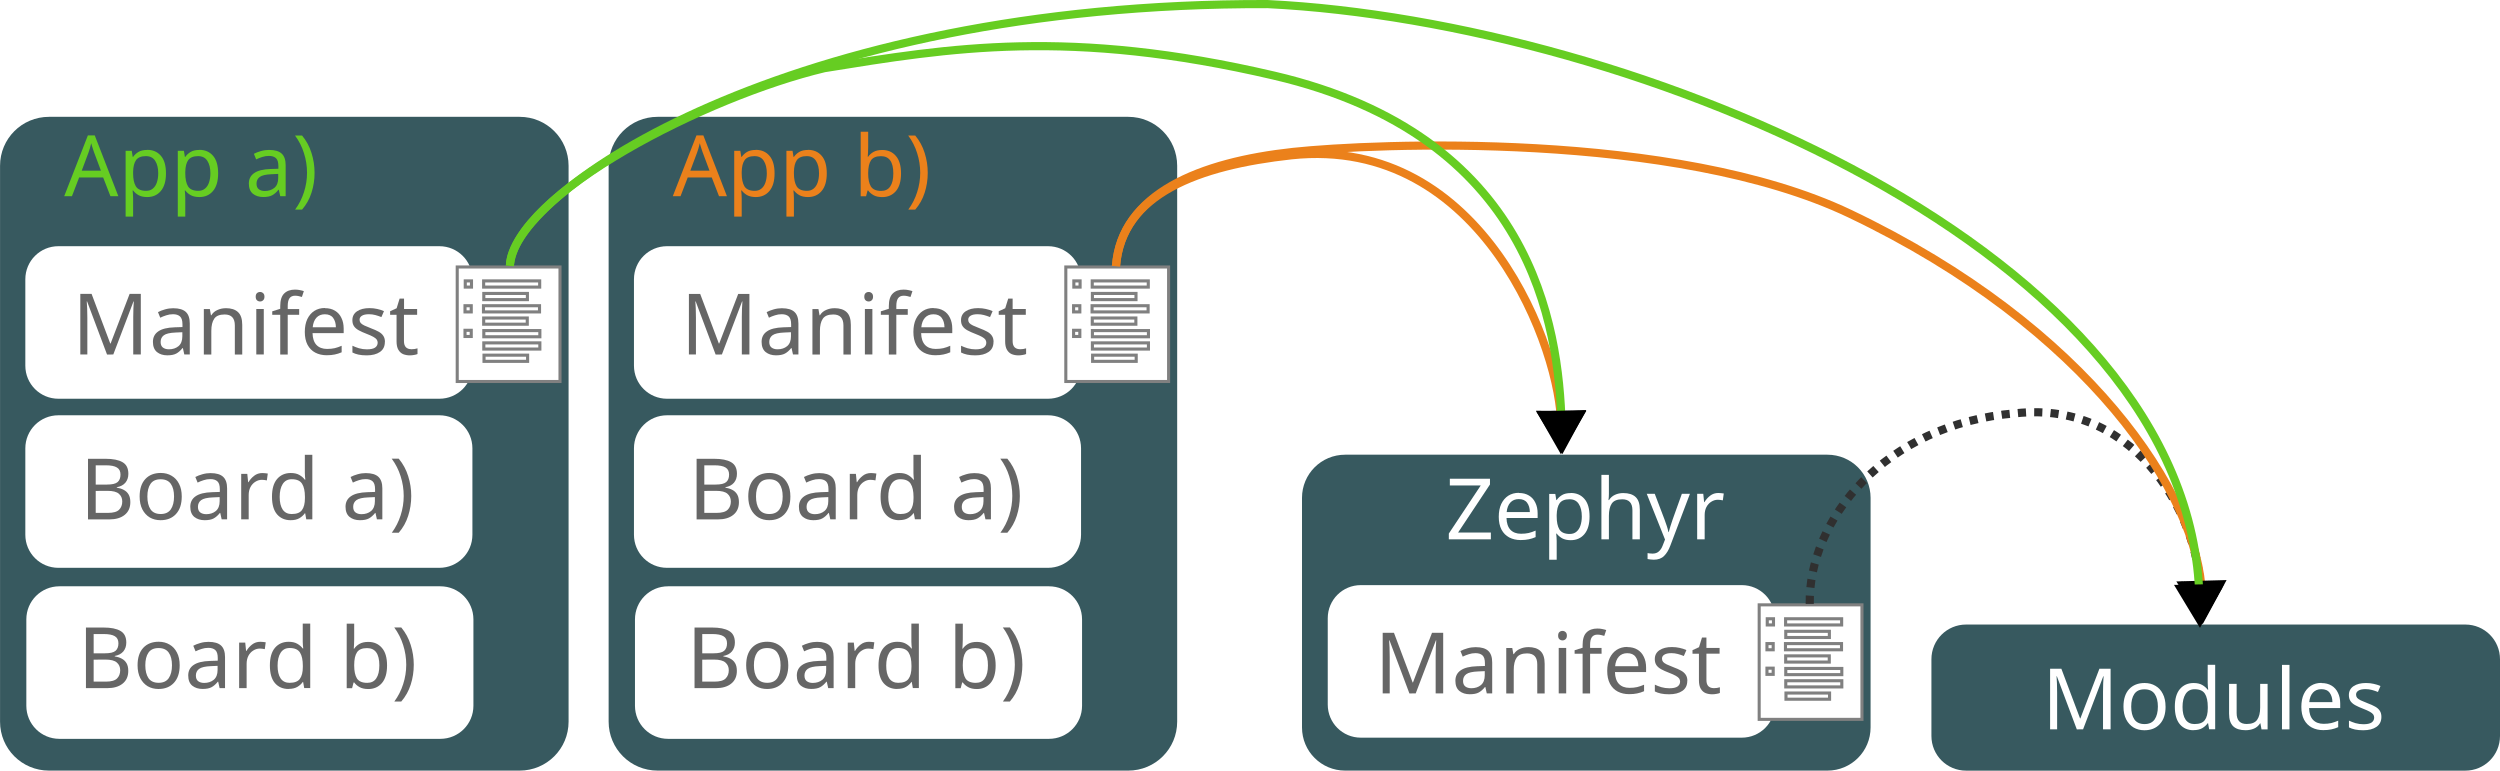 <?xml version="1.0" encoding="UTF-8" standalone="no"?>
<!-- Created with Inkscape (http://www.inkscape.org/) -->

<svg
   width="59.424mm"
   height="18.317mm"
   viewBox="0 0 59.424 18.317"
   version="1.1"
   id="svg5"
   inkscape:version="1.2.2 (b0a8486541, 2022-12-01)"
   sodipodi:docname="application_topologies.svg"
   xml:space="preserve"
   inkscape:export-filename="application_topologies_4.png"
   inkscape:export-xdpi="600"
   inkscape:export-ydpi="600"
   xmlns:inkscape="http://www.inkscape.org/namespaces/inkscape"
   xmlns:sodipodi="http://sodipodi.sourceforge.net/DTD/sodipodi-0.dtd"
   xmlns="http://www.w3.org/2000/svg"
   xmlns:svg="http://www.w3.org/2000/svg"><sodipodi:namedview
     id="namedview7"
     pagecolor="#ffffff"
     bordercolor="#999999"
     borderopacity="1"
     inkscape:showpageshadow="0"
     inkscape:pageopacity="0"
     inkscape:pagecheckerboard="0"
     inkscape:deskcolor="#d1d1d1"
     inkscape:document-units="mm"
     showgrid="false"
     inkscape:zoom="2"
     inkscape:cx="-283.75"
     inkscape:cy="20"
     inkscape:window-width="3840"
     inkscape:window-height="2076"
     inkscape:window-x="0"
     inkscape:window-y="0"
     inkscape:window-maximized="1"
     inkscape:current-layer="layer1" /><defs
     id="defs2"><marker
       style="overflow:visible"
       id="TriangleStart-1-8-0"
       refX="0"
       refY="0"
       orient="auto-start-reverse"
       inkscape:stockid="TriangleStart"
       markerWidth="5.324"
       markerHeight="6.155"
       viewBox="0 0 5.324 6.155"
       inkscape:isstock="true"
       inkscape:collect="always"
       preserveAspectRatio="xMidYMid"><path
         transform="scale(0.5)"
         style="fill:context-stroke;fill-rule:evenodd;stroke:context-stroke;stroke-width:1pt"
         d="M 5.77,0 -2.88,5 V -5 Z"
         id="path135-59-5-2" /></marker><marker
       style="overflow:visible"
       id="TriangleStart-7-7-9-1"
       refX="0"
       refY="0"
       orient="auto-start-reverse"
       inkscape:stockid="TriangleStart"
       markerWidth="5.324"
       markerHeight="6.155"
       viewBox="0 0 5.324 6.155"
       inkscape:isstock="true"
       inkscape:collect="always"
       preserveAspectRatio="xMidYMid"><path
         transform="scale(0.5)"
         style="fill:context-stroke;fill-rule:evenodd;stroke:context-stroke;stroke-width:1pt"
         d="M 5.77,0 -2.88,5 V -5 Z"
         id="path135-6-7-7-0" /></marker><marker
       style="overflow:visible"
       id="TriangleStart-7-7-9-3-5"
       refX="0"
       refY="0"
       orient="auto-start-reverse"
       inkscape:stockid="TriangleStart"
       markerWidth="5.324"
       markerHeight="6.155"
       viewBox="0 0 5.324 6.155"
       inkscape:isstock="true"
       inkscape:collect="always"
       preserveAspectRatio="xMidYMid"><path
         transform="scale(0.5)"
         style="fill:context-stroke;fill-rule:evenodd;stroke:context-stroke;stroke-width:1pt"
         d="M 5.77,0 -2.88,5 V -5 Z"
         id="path135-6-7-7-6-1" /></marker><marker
       style="overflow:visible"
       id="TriangleStart-7-7-9-3-5-9"
       refX="0"
       refY="0"
       orient="auto-start-reverse"
       inkscape:stockid="TriangleStart"
       markerWidth="5.324"
       markerHeight="6.155"
       viewBox="0 0 5.324 6.155"
       inkscape:isstock="true"
       inkscape:collect="always"
       preserveAspectRatio="xMidYMid"><path
         transform="scale(0.5)"
         style="fill:context-stroke;fill-rule:evenodd;stroke:context-stroke;stroke-width:1pt"
         d="M 5.77,0 -2.88,5 V -5 Z"
         id="path135-6-7-7-6-1-6" /></marker><marker
       style="overflow:visible"
       id="TriangleStart-7-7-9-3-5-9-5"
       refX="0"
       refY="0"
       orient="auto-start-reverse"
       inkscape:stockid="TriangleStart"
       markerWidth="5.324"
       markerHeight="6.155"
       viewBox="0 0 5.324 6.155"
       inkscape:isstock="true"
       inkscape:collect="always"
       preserveAspectRatio="xMidYMid"><path
         transform="scale(0.5)"
         style="fill:context-stroke;fill-rule:evenodd;stroke:context-stroke;stroke-width:1pt"
         d="M 5.77,0 -2.88,5 V -5 Z"
         id="path135-6-7-7-6-1-6-4" /></marker></defs><g
     inkscape:label="Layer 1"
     inkscape:groupmode="layer"
     id="layer1"
     transform="translate(-58.167,-136.387)"><path
       id="rect234-7-7-4-1-7-7-4-3-5-6-3-0"
       style="fill:#37595f;stroke-width:0.34"
       d="m 73.798,139.164 h 11.186 c 0.645,0 1.164,0.519 1.164,1.164 v 13.212 c 0,0.645 -0.519,1.164 -1.164,1.164 H 73.798 c -0.645,0 -1.164,-0.519 -1.164,-1.164 v -13.212 c 0,-0.645 0.519,-1.164 1.164,-1.164 z" /><path
       id="rect234-7-7-4-1-7-7-4-3-7-0-7-8-8"
       style="fill:#ffffff;stroke-width:0.146"
       d="m 74.022,142.239 h 9.055 c 0.435,0 0.786,0.351 0.786,0.786 v 2.054 c 0,0.435 -0.351,0.786 -0.786,0.786 h -9.055 c -0.435,0 -0.786,-0.351 -0.786,-0.786 v -2.054 c 0,-0.435 0.351,-0.786 0.786,-0.786 z" /><path
       id="rect234-7-7-4-1-7-7-4-3-7-0-8-3-8-5"
       style="fill:#ffffff;stroke-width:0.146"
       d="m 74.022,146.258 h 9.055 c 0.435,0 0.786,0.351 0.786,0.786 v 2.054 c 0,0.435 -0.351,0.786 -0.786,0.786 h -9.055 c -0.435,0 -0.786,-0.351 -0.786,-0.786 v -2.054 c 0,-0.435 0.351,-0.786 0.786,-0.786 z" /><g
       aria-label="Manifest"
       id="text1066-6-3-5-6-1-9-65-3-0"
       style="font-size:2.017px;fill:#666666;stroke-width:0.686"><path
         d="m 75.177,144.814 -0.474,-1.263 h -0.008 q 0.006,0.062 0.01,0.169 0.004,0.105 0.004,0.22 v 0.873 H 74.542 v -1.44 h 0.268 l 0.444,1.18 h 0.008 l 0.452,-1.18 h 0.266 v 1.44 h -0.18 v -0.886 q 0,-0.105 0.004,-0.208 0.006,-0.103 0.01,-0.167 h -0.008 l -0.48,1.261 z"
         id="path7851" /><path
         d="m 76.757,143.714 q 0.198,0 0.293,0.087 0.095,0.087 0.095,0.276 v 0.736 h -0.129 l -0.034,-0.153 h -0.008 q -0.071,0.089 -0.149,0.131 -0.077,0.042 -0.214,0.042 -0.147,0 -0.244,-0.077 -0.097,-0.079 -0.097,-0.244 0,-0.161 0.127,-0.248 0.127,-0.089 0.391,-0.097 l 0.184,-0.006 v -0.065 q 0,-0.135 -0.059,-0.188 -0.059,-0.052 -0.165,-0.052 -0.085,0 -0.161,0.026 -0.077,0.024 -0.143,0.057 l -0.054,-0.133 q 0.071,-0.038 0.167,-0.065 0.097,-0.028 0.202,-0.028 z m 0.052,0.577 q -0.202,0.008 -0.28,0.065 -0.077,0.057 -0.077,0.159 0,0.091 0.054,0.133 0.056,0.042 0.143,0.042 0.137,0 0.228,-0.075 0.091,-0.077 0.091,-0.234 v -0.097 z"
         id="path7853" /><path
         d="m 77.999,143.712 q 0.194,0 0.293,0.095 0.099,0.093 0.099,0.303 v 0.704 h -0.176 v -0.692 q 0,-0.26 -0.242,-0.26 -0.18,0 -0.248,0.101 -0.069,0.101 -0.069,0.29 v 0.561 h -0.178 v -1.081 h 0.143 l 0.026,0.147 h 0.01 q 0.052,-0.085 0.145,-0.125 0.093,-0.042 0.196,-0.042 z"
         id="path7855" /><path
         d="m 78.816,143.327 q 0.04,0 0.071,0.028 0.032,0.026 0.032,0.085 0,0.057 -0.032,0.085 -0.03,0.028 -0.071,0.028 -0.044,0 -0.075,-0.028 -0.03,-0.028 -0.03,-0.085 0,-0.059 0.03,-0.085 0.03,-0.028 0.075,-0.028 z m 0.087,0.405 v 1.081 h -0.178 v -1.081 z"
         id="path7857" /><path
         d="m 79.744,143.87 h -0.272 v 0.944 h -0.178 v -0.944 h -0.19 v -0.083 l 0.19,-0.06 v -0.062 q 0,-0.21 0.093,-0.301 0.093,-0.093 0.258,-0.093 0.065,0 0.117,0.012 0.054,0.01 0.093,0.024 l -0.046,0.139 q -0.032,-0.01 -0.075,-0.02 -0.042,-0.01 -0.087,-0.01 -0.089,0 -0.133,0.06 -0.042,0.059 -0.042,0.186 v 0.071 h 0.272 z"
         id="path7859" /><path
         d="m 80.357,143.712 q 0.139,0 0.238,0.06 0.101,0.06 0.153,0.171 0.054,0.109 0.054,0.256 v 0.107 h -0.74 q 0.004,0.184 0.093,0.28 0.091,0.095 0.252,0.095 0.103,0 0.182,-0.018 0.081,-0.02 0.165,-0.057 v 0.155 q -0.083,0.036 -0.163,0.052 -0.081,0.018 -0.192,0.018 -0.153,0 -0.272,-0.062 -0.117,-0.062 -0.184,-0.186 -0.065,-0.125 -0.065,-0.305 0,-0.178 0.059,-0.305 0.061,-0.127 0.167,-0.196 0.109,-0.069 0.252,-0.069 z m -0.002,0.145 q -0.127,0 -0.202,0.083 -0.073,0.081 -0.087,0.226 h 0.551 q -0.002,-0.137 -0.065,-0.222 -0.063,-0.087 -0.198,-0.087 z"
         id="path7861" /><path
         d="m 81.782,144.515 q 0,0.157 -0.117,0.238 -0.117,0.081 -0.315,0.081 -0.113,0 -0.196,-0.018 -0.081,-0.018 -0.143,-0.05 v -0.161 q 0.065,0.032 0.155,0.06 0.093,0.026 0.188,0.026 0.135,0 0.196,-0.042 0.061,-0.044 0.061,-0.117 0,-0.04 -0.022,-0.073 -0.022,-0.032 -0.081,-0.065 -0.056,-0.032 -0.163,-0.073 -0.105,-0.04 -0.18,-0.081 -0.075,-0.04 -0.115,-0.097 -0.04,-0.057 -0.04,-0.145 0,-0.137 0.111,-0.212 0.113,-0.075 0.295,-0.075 0.099,0 0.184,0.02 0.087,0.018 0.161,0.052 l -0.061,0.141 q -0.069,-0.028 -0.143,-0.048 -0.075,-0.02 -0.153,-0.02 -0.109,0 -0.167,0.036 -0.056,0.034 -0.056,0.095 0,0.044 0.026,0.077 0.026,0.03 0.087,0.06 0.063,0.028 0.165,0.069 0.103,0.038 0.176,0.079 0.073,0.04 0.111,0.099 0.038,0.057 0.038,0.143 z"
         id="path7863" /><path
         d="m 82.405,144.689 q 0.04,0 0.083,-0.006 0.042,-0.008 0.069,-0.016 v 0.135 q -0.028,0.014 -0.081,0.022 -0.052,0.01 -0.101,0.01 -0.085,0 -0.157,-0.028 -0.071,-0.03 -0.115,-0.103 -0.044,-0.073 -0.044,-0.204 v -0.629 h -0.153 v -0.085 l 0.155,-0.071 0.071,-0.23 h 0.105 v 0.248 h 0.313 v 0.137 h -0.313 v 0.625 q 0,0.099 0.046,0.147 0.048,0.046 0.123,0.046 z"
         id="path7865" /></g><g
       aria-label="Board a)"
       id="text1066-6-3-5-6-1-9-6-3-8-4"
       style="font-size:2.017px;fill:#666666;stroke-width:0.686"><path
         d="m 75.138,147.292 q 0.27,0 0.407,0.081 0.139,0.079 0.139,0.276 0,0.127 -0.071,0.212 -0.071,0.083 -0.204,0.107 v 0.01 q 0.091,0.014 0.163,0.052 0.075,0.038 0.117,0.109 0.042,0.071 0.042,0.184 0,0.196 -0.135,0.303 -0.133,0.107 -0.365,0.107 h -0.506 v -1.44 z m 0.036,0.613 q 0.186,0 0.254,-0.059 0.069,-0.06 0.069,-0.178 0,-0.119 -0.085,-0.169 -0.083,-0.052 -0.266,-0.052 h -0.238 v 0.458 z m -0.266,0.151 v 0.522 h 0.29 q 0.192,0 0.266,-0.075 0.075,-0.075 0.075,-0.196 0,-0.113 -0.079,-0.182 -0.077,-0.071 -0.276,-0.071 z"
         id="path7868" /><path
         d="m 76.954,148.189 q 0,0.268 -0.137,0.416 -0.135,0.147 -0.367,0.147 -0.143,0 -0.256,-0.065 -0.111,-0.067 -0.176,-0.192 -0.065,-0.127 -0.065,-0.307 0,-0.268 0.135,-0.414 0.135,-0.145 0.367,-0.145 0.147,0 0.258,0.067 0.113,0.065 0.176,0.19 0.065,0.123 0.065,0.303 z m -0.817,0 q 0,0.192 0.075,0.305 0.077,0.111 0.242,0.111 0.163,0 0.24,-0.111 0.077,-0.113 0.077,-0.305 0,-0.192 -0.077,-0.301 -0.077,-0.109 -0.242,-0.109 -0.165,0 -0.24,0.109 -0.075,0.109 -0.075,0.301 z"
         id="path7870" /><path
         d="m 77.644,147.633 q 0.198,0 0.293,0.087 0.095,0.087 0.095,0.276 v 0.736 h -0.129 l -0.034,-0.153 h -0.008 q -0.071,0.089 -0.149,0.131 -0.077,0.042 -0.214,0.042 -0.147,0 -0.244,-0.077 -0.097,-0.079 -0.097,-0.244 0,-0.161 0.127,-0.248 0.127,-0.089 0.391,-0.097 l 0.184,-0.006 v -0.065 q 0,-0.135 -0.059,-0.188 -0.059,-0.052 -0.165,-0.052 -0.085,0 -0.161,0.026 -0.077,0.024 -0.143,0.057 l -0.054,-0.133 q 0.071,-0.038 0.167,-0.065 0.097,-0.028 0.202,-0.028 z m 0.052,0.577 q -0.202,0.008 -0.28,0.065 -0.077,0.057 -0.077,0.159 0,0.091 0.054,0.133 0.056,0.042 0.143,0.042 0.137,0 0.228,-0.075 0.091,-0.077 0.091,-0.234 v -0.097 z"
         id="path7872" /><path
         d="m 78.87,147.631 q 0.03,0 0.065,0.004 0.036,0.002 0.063,0.008 l -0.022,0.163 q -0.026,-0.006 -0.059,-0.01 -0.03,-0.004 -0.059,-0.004 -0.083,0 -0.155,0.046 -0.073,0.044 -0.117,0.127 -0.042,0.081 -0.042,0.19 v 0.577 h -0.178 v -1.081 h 0.145 l 0.02,0.198 h 0.008 q 0.052,-0.089 0.135,-0.153 0.083,-0.065 0.196,-0.065 z"
         id="path7874" /><path
         d="m 79.542,148.752 q -0.202,0 -0.323,-0.139 -0.121,-0.141 -0.121,-0.42 0,-0.278 0.121,-0.42 0.123,-0.143 0.325,-0.143 0.125,0 0.204,0.046 0.081,0.046 0.131,0.113 h 0.012 q -0.002,-0.026 -0.008,-0.077 -0.004,-0.052 -0.004,-0.083 v -0.432 h 0.178 v 1.533 h -0.143 l -0.026,-0.145 h -0.008 q -0.048,0.069 -0.129,0.117 -0.081,0.048 -0.208,0.048 z m 0.028,-0.147 q 0.171,0 0.24,-0.093 0.071,-0.095 0.071,-0.284 v -0.032 q 0,-0.202 -0.067,-0.309 -0.067,-0.109 -0.246,-0.109 -0.143,0 -0.216,0.115 -0.071,0.113 -0.071,0.305 0,0.194 0.071,0.301 0.073,0.107 0.218,0.107 z"
         id="path7876" /><path
         d="m 81.333,147.633 q 0.198,0 0.293,0.087 0.095,0.087 0.095,0.276 v 0.736 H 81.591 L 81.557,148.579 H 81.549 q -0.071,0.089 -0.149,0.131 -0.077,0.042 -0.214,0.042 -0.147,0 -0.244,-0.077 -0.097,-0.079 -0.097,-0.244 0,-0.161 0.127,-0.248 0.127,-0.089 0.391,-0.097 l 0.184,-0.006 v -0.065 q 0,-0.135 -0.059,-0.188 -0.059,-0.052 -0.165,-0.052 -0.085,0 -0.161,0.026 -0.077,0.024 -0.143,0.057 l -0.054,-0.133 q 0.071,-0.038 0.167,-0.065 0.097,-0.028 0.202,-0.028 z m 0.052,0.577 q -0.202,0.008 -0.28,0.065 -0.077,0.057 -0.077,0.159 0,0.091 0.054,0.133 0.056,0.042 0.143,0.042 0.137,0 0.228,-0.075 0.091,-0.077 0.091,-0.234 v -0.097 z"
         id="path7878" /><path
         d="m 82.408,148.179 q 0,0.244 -0.073,0.47 -0.071,0.224 -0.224,0.401 h -0.165 q 0.139,-0.19 0.21,-0.414 0.073,-0.226 0.073,-0.46 0,-0.24 -0.073,-0.468 -0.071,-0.228 -0.212,-0.418 h 0.167 q 0.153,0.184 0.224,0.414 0.073,0.228 0.073,0.474 z"
         id="path7880" /></g><path
       id="rect234-7-7-4-1-7-7-4-3-7-0-8-3-7-6-2"
       style="fill:#ffffff;stroke-width:0.146"
       d="m 74.046,150.323 h 9.055 c 0.435,0 0.786,0.351 0.786,0.786 v 2.054 c 0,0.435 -0.351,0.786 -0.786,0.786 h -9.055 c -0.435,0 -0.786,-0.351 -0.786,-0.786 v -2.054 c 0,-0.435 0.351,-0.786 0.786,-0.786 z" /><g
       aria-label="Board b)"
       id="text1066-6-3-5-6-1-9-6-3-4-4-5"
       style="font-size:2.017px;fill:#666666;stroke-width:0.686"><path
         d="m 75.089,151.303 q 0.27,0 0.407,0.081 0.139,0.079 0.139,0.276 0,0.127 -0.071,0.212 -0.071,0.083 -0.204,0.107 v 0.01 q 0.091,0.014 0.163,0.052 0.075,0.038 0.117,0.109 0.042,0.071 0.042,0.184 0,0.196 -0.135,0.303 -0.133,0.107 -0.365,0.107 h -0.506 v -1.44 z m 0.036,0.613 q 0.186,0 0.254,-0.059 0.069,-0.06 0.069,-0.178 0,-0.119 -0.085,-0.169 -0.083,-0.052 -0.266,-0.052 h -0.238 v 0.458 z m -0.266,0.151 v 0.522 h 0.29 q 0.192,0 0.266,-0.075 0.075,-0.075 0.075,-0.196 0,-0.113 -0.079,-0.182 -0.077,-0.071 -0.276,-0.071 z"
         id="path7884" /><path
         d="m 76.904,152.201 q 0,0.268 -0.137,0.416 -0.135,0.147 -0.367,0.147 -0.143,0 -0.256,-0.065 -0.111,-0.067 -0.176,-0.192 -0.065,-0.127 -0.065,-0.307 0,-0.268 0.135,-0.414 0.135,-0.145 0.367,-0.145 0.147,0 0.258,0.067 0.113,0.065 0.176,0.19 0.065,0.123 0.065,0.303 z m -0.817,0 q 0,0.192 0.075,0.305 0.077,0.111 0.242,0.111 0.163,0 0.24,-0.111 0.077,-0.113 0.077,-0.305 0,-0.192 -0.077,-0.301 -0.077,-0.109 -0.242,-0.109 -0.165,0 -0.24,0.109 -0.075,0.109 -0.075,0.301 z"
         id="path7886" /><path
         d="m 77.594,151.644 q 0.198,0 0.293,0.087 0.095,0.087 0.095,0.276 v 0.736 h -0.129 l -0.034,-0.153 h -0.008 q -0.071,0.089 -0.149,0.131 -0.077,0.042 -0.214,0.042 -0.147,0 -0.244,-0.077 -0.097,-0.079 -0.097,-0.244 0,-0.161 0.127,-0.248 0.127,-0.089 0.391,-0.097 l 0.184,-0.006 v -0.065 q 0,-0.135 -0.059,-0.188 -0.059,-0.052 -0.165,-0.052 -0.085,0 -0.161,0.026 -0.077,0.024 -0.143,0.057 l -0.054,-0.133 q 0.071,-0.038 0.167,-0.065 0.097,-0.028 0.202,-0.028 z m 0.052,0.577 q -0.202,0.008 -0.28,0.065 -0.077,0.057 -0.077,0.159 0,0.091 0.054,0.133 0.056,0.042 0.143,0.042 0.137,0 0.228,-0.075 0.091,-0.077 0.091,-0.234 v -0.097 z"
         id="path7888" /><path
         d="m 78.821,151.642 q 0.03,0 0.065,0.004 0.036,0.002 0.063,0.008 l -0.022,0.163 q -0.026,-0.006 -0.059,-0.01 -0.03,-0.004 -0.059,-0.004 -0.083,0 -0.155,0.046 -0.073,0.044 -0.117,0.127 -0.042,0.081 -0.042,0.19 v 0.577 h -0.178 v -1.081 h 0.145 l 0.02,0.198 h 0.008 q 0.052,-0.089 0.135,-0.153 0.083,-0.065 0.196,-0.065 z"
         id="path7890" /><path
         d="m 79.493,152.764 q -0.202,0 -0.323,-0.139 -0.121,-0.141 -0.121,-0.42 0,-0.278 0.121,-0.42 0.123,-0.143 0.325,-0.143 0.125,0 0.204,0.046 0.081,0.046 0.131,0.113 h 0.012 q -0.002,-0.026 -0.008,-0.077 -0.004,-0.052 -0.004,-0.083 v -0.432 h 0.178 v 1.533 h -0.143 l -0.026,-0.145 h -0.008 q -0.048,0.069 -0.129,0.117 -0.081,0.048 -0.208,0.048 z m 0.028,-0.147 q 0.171,0 0.24,-0.093 0.071,-0.095 0.071,-0.284 v -0.032 q 0,-0.202 -0.067,-0.309 -0.067,-0.109 -0.246,-0.109 -0.143,0 -0.216,0.115 -0.071,0.113 -0.071,0.305 0,0.194 0.071,0.301 0.073,0.107 0.218,0.107 z"
         id="path7892" /><path
         d="m 81.052,151.584 q 0,0.069 -0.004,0.129 -0.002,0.059 -0.006,0.093 h 0.01 q 0.046,-0.069 0.127,-0.115 0.081,-0.046 0.208,-0.046 0.202,0 0.323,0.141 0.123,0.139 0.123,0.418 0,0.278 -0.123,0.42 -0.123,0.141 -0.323,0.141 -0.127,0 -0.208,-0.046 -0.081,-0.046 -0.127,-0.111 h -0.014 l -0.036,0.137 h -0.127 v -1.533 h 0.178 z m 0.305,0.208 q -0.171,0 -0.238,0.099 -0.067,0.099 -0.067,0.307 v 0.008 q 0,0.2 0.065,0.307 0.067,0.105 0.244,0.105 0.145,0 0.216,-0.107 0.073,-0.107 0.073,-0.309 0,-0.409 -0.293,-0.409 z"
         id="path7894" /><path
         d="m 82.468,152.191 q 0,0.244 -0.073,0.47 -0.071,0.224 -0.224,0.401 h -0.165 q 0.139,-0.19 0.21,-0.414 0.073,-0.226 0.073,-0.46 0,-0.24 -0.073,-0.468 -0.071,-0.228 -0.212,-0.418 h 0.167 q 0.153,0.184 0.224,0.414 0.073,0.228 0.073,0.474 z"
         id="path7896" /></g><g
       aria-label="App b)"
       id="text1066-6-3-5-6-3-4-3-6"
       style="font-size:2.017px;fill:#eb811b;stroke-width:0.686"><path
         d="m 75.258,141.051 -0.173,-0.446 h -0.571 l -0.171,0.446 h -0.184 l 0.563,-1.446 h 0.163 l 0.561,1.446 z m -0.389,-1.043 q -0.006,-0.016 -0.02,-0.059 -0.014,-0.042 -0.028,-0.087 -0.012,-0.046 -0.02,-0.071 -0.014,0.062 -0.032,0.123 -0.018,0.059 -0.03,0.093 l -0.163,0.436 h 0.456 z"
         id="path7899" /><path
         d="m 76.134,139.949 q 0.2,0 0.321,0.139 0.123,0.139 0.123,0.42 0,0.276 -0.123,0.42 -0.121,0.143 -0.323,0.143 -0.125,0 -0.208,-0.046 -0.081,-0.048 -0.127,-0.111 h -0.012 q 0.004,0.034 0.008,0.087 0.004,0.052 0.004,0.091 v 0.444 h -0.178 v -1.565 h 0.145 l 0.024,0.147 h 0.008 q 0.048,-0.071 0.127,-0.119 0.079,-0.048 0.21,-0.048 z m -0.032,0.149 q -0.165,0 -0.234,0.093 -0.067,0.093 -0.071,0.282 v 0.034 q 0,0.2 0.065,0.309 0.067,0.107 0.244,0.107 0.099,0 0.161,-0.054 0.065,-0.054 0.095,-0.147 0.032,-0.095 0.032,-0.216 0,-0.186 -0.073,-0.297 -0.071,-0.111 -0.22,-0.111 z"
         id="path7901" /><path
         d="m 77.375,139.949 q 0.2,0 0.321,0.139 0.123,0.139 0.123,0.42 0,0.276 -0.123,0.42 -0.121,0.143 -0.323,0.143 -0.125,0 -0.208,-0.046 -0.081,-0.048 -0.127,-0.111 h -0.012 q 0.004,0.034 0.008,0.087 0.004,0.052 0.004,0.091 v 0.444 H 76.86 v -1.565 h 0.145 l 0.024,0.147 h 0.008 q 0.048,-0.071 0.127,-0.119 0.079,-0.048 0.21,-0.048 z m -0.032,0.149 q -0.165,0 -0.234,0.093 -0.067,0.093 -0.071,0.282 v 0.034 q 0,0.2 0.065,0.309 0.067,0.107 0.244,0.107 0.099,0 0.161,-0.054 0.065,-0.054 0.095,-0.147 0.032,-0.095 0.032,-0.216 0,-0.186 -0.073,-0.297 -0.071,-0.111 -0.22,-0.111 z"
         id="path7903" /><path
         d="m 78.803,139.891 q 0,0.069 -0.004,0.129 -0.002,0.059 -0.006,0.093 h 0.01 q 0.046,-0.069 0.127,-0.115 0.081,-0.046 0.208,-0.046 0.202,0 0.323,0.141 0.123,0.139 0.123,0.418 0,0.278 -0.123,0.42 -0.123,0.141 -0.323,0.141 -0.127,0 -0.208,-0.046 -0.081,-0.046 -0.127,-0.111 H 78.789 l -0.036,0.137 H 78.625 v -1.533 h 0.178 z m 0.305,0.208 q -0.171,0 -0.238,0.099 -0.067,0.099 -0.067,0.307 v 0.008 q 0,0.2 0.065,0.307 0.067,0.105 0.244,0.105 0.145,0 0.216,-0.107 0.073,-0.107 0.073,-0.309 0,-0.41 -0.293,-0.41 z"
         id="path7905" /><path
         d="m 80.219,140.498 q 0,0.244 -0.073,0.47 -0.071,0.224 -0.224,0.401 h -0.165 q 0.139,-0.19 0.21,-0.414 0.073,-0.226 0.073,-0.46 0,-0.24 -0.073,-0.468 -0.071,-0.228 -0.212,-0.418 h 0.167 q 0.153,0.184 0.224,0.414 0.073,0.228 0.073,0.474 z"
         id="path7907" /></g><path
       id="rect2396-2-6-4"
       style="fill:#ffffff;fill-rule:evenodd;stroke:#808080;stroke-width:0.073px"
       d="m 83.501,142.733 h 2.443 v 2.722 h -2.443 z" /><path
       id="rect3170-93-0-7"
       style="fill:#ffffff;fill-opacity:0.941;fill-rule:evenodd;stroke:#808080;stroke-width:0.074px"
       inkscape:transform-center-x="0.99999999"
       inkscape:transform-center-y="-0.99999906"
       d="m 83.692,143.064 h 0.148 v 0.147 h -0.148 z" /><path
       id="rect3172-9-4-2"
       style="fill:#ffffff;fill-opacity:0.941;fill-rule:evenodd;stroke:#808080;stroke-width:0.074px"
       inkscape:transform-center-x="0.99999999"
       inkscape:transform-center-y="-0.99999906"
       d="m 83.686,143.654 h 0.148 v 0.147 h -0.148 z" /><path
       id="rect3174-0-8-4"
       style="fill:#ffffff;fill-opacity:0.941;fill-rule:evenodd;stroke:#808080;stroke-width:0.074px"
       inkscape:transform-center-x="0.99999999"
       inkscape:transform-center-y="-0.99999906"
       d="m 83.686,144.238 h 0.148 v 0.147 h -0.148 z" /><path
       id="rect3176-8-8-0"
       style="fill:#ffffff;fill-rule:evenodd;stroke:#808080;stroke-width:0.074px"
       d="m 84.129,143.064 h 1.332 v 0.147 h -1.332 z" /><path
       id="rect3178-8-8-6"
       style="fill:#ffffff;fill-rule:evenodd;stroke:#808080;stroke-width:0.074px"
       d="m 84.125,143.654 h 1.332 v 0.147 h -1.332 z" /><path
       id="rect3180-5-9-2"
       style="fill:#ffffff;fill-rule:evenodd;stroke:#808080;stroke-width:0.074px"
       d="m 84.133,144.245 h 1.332 v 0.147 h -1.332 z" /><path
       id="rect3182-0-7-9"
       style="fill:#ffffff;fill-rule:evenodd;stroke:#808080;stroke-width:0.074px"
       d="m 84.133,144.537 h 1.332 v 0.147 h -1.332 z" /><path
       id="rect3184-9-7-9"
       style="fill:#ffffff;fill-rule:evenodd;stroke:#808080;stroke-width:0.074px"
       d="m 84.133,143.362 h 1.036 v 0.147 h -1.036 z" /><path
       id="rect3186-6-6-0"
       style="fill:#ffffff;fill-rule:evenodd;stroke:#808080;stroke-width:0.074px"
       d="m 84.13,143.946 h 1.036 v 0.147 h -1.036 z" /><path
       id="rect3188-3-4-8"
       style="fill:#ffffff;fill-rule:evenodd;stroke:#808080;stroke-width:0.074px"
       d="m 84.138,144.829 h 1.036 v 0.147 h -1.036 z" /><path
       id="rect234-7-7-4-1-7-7-4-3-5-6-3-0-2"
       style="fill:#37595f;stroke-width:0.34"
       d="m 59.332,139.164 h 11.186 c 0.645,0 1.164,0.519 1.164,1.164 v 13.212 c 0,0.645 -0.519,1.164 -1.164,1.164 H 59.332 c -0.645,0 -1.164,-0.519 -1.164,-1.164 v -13.212 c 0,-0.645 0.519,-1.164 1.164,-1.164 z" /><path
       id="rect234-7-7-4-1-7-7-4-3-7-0-7-8-8-9"
       style="fill:#ffffff;stroke-width:0.146"
       d="m 59.555,142.239 h 9.055 c 0.435,0 0.786,0.351 0.786,0.786 v 2.054 c 0,0.435 -0.351,0.786 -0.786,0.786 h -9.055 c -0.435,0 -0.786,-0.351 -0.786,-0.786 v -2.054 c 0,-0.435 0.351,-0.786 0.786,-0.786 z" /><path
       id="rect234-7-7-4-1-7-7-4-3-7-0-8-3-8-5-6"
       style="fill:#ffffff;stroke-width:0.146"
       d="m 59.555,146.258 h 9.055 c 0.435,0 0.786,0.351 0.786,0.786 v 2.054 c 0,0.435 -0.351,0.786 -0.786,0.786 h -9.055 c -0.435,0 -0.786,-0.351 -0.786,-0.786 v -2.054 c 0,-0.435 0.351,-0.786 0.786,-0.786 z" /><g
       aria-label="Manifest"
       id="text1066-6-3-5-6-1-9-65-3-0-1"
       style="font-size:2.017px;fill:#666666;stroke-width:0.686"><path
         d="m 60.711,144.814 -0.474,-1.263 h -0.008 q 0.006,0.062 0.01,0.169 0.004,0.105 0.004,0.22 v 0.873 h -0.167 v -1.44 h 0.268 l 0.444,1.18 h 0.008 l 0.452,-1.18 h 0.266 v 1.44 H 61.334 v -0.886 q 0,-0.105 0.004,-0.208 0.006,-0.103 0.01,-0.167 h -0.008 l -0.48,1.261 z"
         id="path7924" /><path
         d="m 62.29,143.714 q 0.198,0 0.293,0.087 0.095,0.087 0.095,0.276 v 0.736 H 62.548 l -0.034,-0.153 h -0.008 q -0.071,0.089 -0.149,0.131 -0.077,0.042 -0.214,0.042 -0.147,0 -0.244,-0.077 -0.097,-0.079 -0.097,-0.244 0,-0.161 0.127,-0.248 0.127,-0.089 0.391,-0.097 l 0.184,-0.006 v -0.065 q 0,-0.135 -0.059,-0.188 -0.059,-0.052 -0.165,-0.052 -0.085,0 -0.161,0.026 -0.077,0.024 -0.143,0.057 l -0.054,-0.133 q 0.071,-0.038 0.167,-0.065 0.097,-0.028 0.202,-0.028 z m 0.052,0.577 q -0.202,0.008 -0.28,0.065 -0.077,0.057 -0.077,0.159 0,0.091 0.054,0.133 0.056,0.042 0.143,0.042 0.137,0 0.228,-0.075 0.091,-0.077 0.091,-0.234 v -0.097 z"
         id="path7926" /><path
         d="m 63.533,143.712 q 0.194,0 0.293,0.095 0.099,0.093 0.099,0.303 v 0.704 h -0.176 v -0.692 q 0,-0.26 -0.242,-0.26 -0.18,0 -0.248,0.101 -0.069,0.101 -0.069,0.29 v 0.561 h -0.178 v -1.081 h 0.143 l 0.026,0.147 h 0.01 q 0.052,-0.085 0.145,-0.125 0.093,-0.042 0.196,-0.042 z"
         id="path7928" /><path
         d="m 64.35,143.327 q 0.04,0 0.071,0.028 0.032,0.026 0.032,0.085 0,0.057 -0.032,0.085 -0.03,0.028 -0.071,0.028 -0.044,0 -0.075,-0.028 -0.03,-0.028 -0.03,-0.085 0,-0.059 0.03,-0.085 0.03,-0.028 0.075,-0.028 z m 0.087,0.405 v 1.081 h -0.178 v -1.081 z"
         id="path7930" /><path
         d="m 65.278,143.87 h -0.272 v 0.944 h -0.178 v -0.944 h -0.19 v -0.083 l 0.19,-0.06 v -0.062 q 0,-0.21 0.093,-0.301 0.093,-0.093 0.258,-0.093 0.065,0 0.117,0.012 0.054,0.01 0.093,0.024 l -0.046,0.139 q -0.032,-0.01 -0.075,-0.02 -0.042,-0.01 -0.087,-0.01 -0.089,0 -0.133,0.06 -0.042,0.059 -0.042,0.186 v 0.071 h 0.272 z"
         id="path7932" /><path
         d="m 65.891,143.712 q 0.139,0 0.238,0.06 0.101,0.06 0.153,0.171 0.054,0.109 0.054,0.256 v 0.107 h -0.74 q 0.004,0.184 0.093,0.28 0.091,0.095 0.252,0.095 0.103,0 0.182,-0.018 0.081,-0.02 0.165,-0.057 v 0.155 q -0.083,0.036 -0.163,0.052 -0.081,0.018 -0.192,0.018 -0.153,0 -0.272,-0.062 -0.117,-0.062 -0.184,-0.186 -0.065,-0.125 -0.065,-0.305 0,-0.178 0.059,-0.305 0.061,-0.127 0.167,-0.196 0.109,-0.069 0.252,-0.069 z m -0.002,0.145 q -0.127,0 -0.202,0.083 -0.073,0.081 -0.087,0.226 h 0.551 q -0.002,-0.137 -0.065,-0.222 -0.063,-0.087 -0.198,-0.087 z"
         id="path7934" /><path
         d="m 67.315,144.515 q 0,0.157 -0.117,0.238 -0.117,0.081 -0.315,0.081 -0.113,0 -0.196,-0.018 -0.081,-0.018 -0.143,-0.05 v -0.161 q 0.065,0.032 0.155,0.06 0.093,0.026 0.188,0.026 0.135,0 0.196,-0.042 0.061,-0.044 0.061,-0.117 0,-0.04 -0.022,-0.073 -0.022,-0.032 -0.081,-0.065 -0.056,-0.032 -0.163,-0.073 -0.105,-0.04 -0.18,-0.081 -0.075,-0.04 -0.115,-0.097 -0.04,-0.057 -0.04,-0.145 0,-0.137 0.111,-0.212 0.113,-0.075 0.295,-0.075 0.099,0 0.184,0.02 0.087,0.018 0.161,0.052 l -0.061,0.141 q -0.069,-0.028 -0.143,-0.048 -0.075,-0.02 -0.153,-0.02 -0.109,0 -0.167,0.036 -0.056,0.034 -0.056,0.095 0,0.044 0.026,0.077 0.026,0.03 0.087,0.06 0.063,0.028 0.165,0.069 0.103,0.038 0.176,0.079 0.073,0.04 0.111,0.099 0.038,0.057 0.038,0.143 z"
         id="path7936" /><path
         d="m 67.939,144.689 q 0.04,0 0.083,-0.006 0.042,-0.008 0.069,-0.016 v 0.135 q -0.028,0.014 -0.081,0.022 -0.052,0.01 -0.101,0.01 -0.085,0 -0.157,-0.028 -0.071,-0.03 -0.115,-0.103 -0.044,-0.073 -0.044,-0.204 v -0.629 h -0.153 v -0.085 l 0.155,-0.071 0.071,-0.23 h 0.105 v 0.248 H 68.082 v 0.137 h -0.313 v 0.625 q 0,0.099 0.046,0.147 0.048,0.046 0.123,0.046 z"
         id="path7938" /></g><g
       aria-label="Board a)"
       id="text1066-6-3-5-6-1-9-6-3-8-4-4"
       style="font-size:2.017px;fill:#666666;stroke-width:0.686"><path
         d="m 60.672,147.292 q 0.27,0 0.407,0.081 0.139,0.079 0.139,0.276 0,0.127 -0.071,0.212 -0.071,0.083 -0.204,0.107 v 0.01 q 0.091,0.014 0.163,0.052 0.075,0.038 0.117,0.109 0.042,0.071 0.042,0.184 0,0.196 -0.135,0.303 -0.133,0.107 -0.365,0.107 h -0.506 v -1.44 z m 0.036,0.613 q 0.186,0 0.254,-0.059 0.069,-0.06 0.069,-0.178 0,-0.119 -0.085,-0.169 -0.083,-0.052 -0.266,-0.052 h -0.238 v 0.458 z m -0.266,0.151 v 0.522 h 0.29 q 0.192,0 0.266,-0.075 0.075,-0.075 0.075,-0.196 0,-0.113 -0.079,-0.182 -0.077,-0.071 -0.276,-0.071 z"
         id="path7941" /><path
         d="m 62.487,148.189 q 0,0.268 -0.137,0.416 -0.135,0.147 -0.367,0.147 -0.143,0 -0.256,-0.065 -0.111,-0.067 -0.176,-0.192 -0.065,-0.127 -0.065,-0.307 0,-0.268 0.135,-0.414 0.135,-0.145 0.367,-0.145 0.147,0 0.258,0.067 0.113,0.065 0.176,0.19 0.065,0.123 0.065,0.303 z m -0.817,0 q 0,0.192 0.075,0.305 0.077,0.111 0.242,0.111 0.163,0 0.24,-0.111 0.077,-0.113 0.077,-0.305 0,-0.192 -0.077,-0.301 -0.077,-0.109 -0.242,-0.109 -0.165,0 -0.24,0.109 -0.075,0.109 -0.075,0.301 z"
         id="path7943" /><path
         d="m 63.177,147.633 q 0.198,0 0.293,0.087 0.095,0.087 0.095,0.276 v 0.736 h -0.129 l -0.034,-0.153 h -0.008 q -0.071,0.089 -0.149,0.131 -0.077,0.042 -0.214,0.042 -0.147,0 -0.244,-0.077 -0.097,-0.079 -0.097,-0.244 0,-0.161 0.127,-0.248 0.127,-0.089 0.391,-0.097 l 0.184,-0.006 v -0.065 q 0,-0.135 -0.059,-0.188 -0.059,-0.052 -0.165,-0.052 -0.085,0 -0.161,0.026 -0.077,0.024 -0.143,0.057 l -0.054,-0.133 q 0.071,-0.038 0.167,-0.065 0.097,-0.028 0.202,-0.028 z m 0.052,0.577 q -0.202,0.008 -0.28,0.065 -0.077,0.057 -0.077,0.159 0,0.091 0.054,0.133 0.056,0.042 0.143,0.042 0.137,0 0.228,-0.075 0.091,-0.077 0.091,-0.234 v -0.097 z"
         id="path7945" /><path
         d="m 64.404,147.631 q 0.03,0 0.065,0.004 0.036,0.002 0.063,0.008 l -0.022,0.163 q -0.026,-0.006 -0.059,-0.01 -0.03,-0.004 -0.059,-0.004 -0.083,0 -0.155,0.046 -0.073,0.044 -0.117,0.127 -0.042,0.081 -0.042,0.19 v 0.577 h -0.178 v -1.081 h 0.145 l 0.02,0.198 h 0.008 q 0.052,-0.089 0.135,-0.153 0.083,-0.065 0.196,-0.065 z"
         id="path7947" /><path
         d="m 65.076,148.752 q -0.202,0 -0.323,-0.139 -0.121,-0.141 -0.121,-0.42 0,-0.278 0.121,-0.42 0.123,-0.143 0.325,-0.143 0.125,0 0.204,0.046 0.081,0.046 0.131,0.113 h 0.012 q -0.002,-0.026 -0.008,-0.077 -0.004,-0.052 -0.004,-0.083 v -0.432 h 0.178 V 148.732 H 65.447 l -0.026,-0.145 h -0.008 q -0.048,0.069 -0.129,0.117 -0.081,0.048 -0.208,0.048 z m 0.028,-0.147 q 0.171,0 0.24,-0.093 0.071,-0.095 0.071,-0.284 v -0.032 q 0,-0.202 -0.067,-0.309 -0.067,-0.109 -0.246,-0.109 -0.143,0 -0.216,0.115 -0.071,0.113 -0.071,0.305 0,0.194 0.071,0.301 0.073,0.107 0.218,0.107 z"
         id="path7949" /><path
         d="m 66.867,147.633 q 0.198,0 0.293,0.087 0.095,0.087 0.095,0.276 v 0.736 h -0.129 l -0.034,-0.153 h -0.008 q -0.071,0.089 -0.149,0.131 -0.077,0.042 -0.214,0.042 -0.147,0 -0.244,-0.077 -0.097,-0.079 -0.097,-0.244 0,-0.161 0.127,-0.248 0.127,-0.089 0.391,-0.097 l 0.184,-0.006 v -0.065 q 0,-0.135 -0.059,-0.188 -0.059,-0.052 -0.165,-0.052 -0.085,0 -0.161,0.026 -0.077,0.024 -0.143,0.057 l -0.054,-0.133 q 0.071,-0.038 0.167,-0.065 0.097,-0.028 0.202,-0.028 z m 0.052,0.577 q -0.202,0.008 -0.28,0.065 -0.077,0.057 -0.077,0.159 0,0.091 0.054,0.133 0.056,0.042 0.143,0.042 0.137,0 0.228,-0.075 0.091,-0.077 0.091,-0.234 v -0.097 z"
         id="path7951" /><path
         d="m 67.942,148.179 q 0,0.244 -0.073,0.47 -0.071,0.224 -0.224,0.401 H 67.48 q 0.139,-0.19 0.21,-0.414 0.073,-0.226 0.073,-0.46 0,-0.24 -0.073,-0.468 -0.071,-0.228 -0.212,-0.418 h 0.167 q 0.153,0.184 0.224,0.414 0.073,0.228 0.073,0.474 z"
         id="path7953" /></g><path
       id="rect234-7-7-4-1-7-7-4-3-7-0-8-3-7-6-2-2"
       style="fill:#ffffff;stroke-width:0.146"
       d="m 59.579,150.323 h 9.055 c 0.435,0 0.786,0.351 0.786,0.786 v 2.054 c 0,0.435 -0.351,0.786 -0.786,0.786 h -9.055 c -0.435,0 -0.786,-0.351 -0.786,-0.786 v -2.054 c 0,-0.435 0.351,-0.786 0.786,-0.786 z" /><g
       aria-label="Board b)"
       id="text1066-6-3-5-6-1-9-6-3-4-4-5-2"
       style="font-size:2.017px;fill:#666666;stroke-width:0.686"><path
         d="m 60.623,151.303 q 0.27,0 0.407,0.081 0.139,0.079 0.139,0.276 0,0.127 -0.071,0.212 -0.071,0.083 -0.204,0.107 v 0.01 q 0.091,0.014 0.163,0.052 0.075,0.038 0.117,0.109 0.042,0.071 0.042,0.184 0,0.196 -0.135,0.303 -0.133,0.107 -0.365,0.107 h -0.506 v -1.44 z m 0.036,0.613 q 0.186,0 0.254,-0.059 0.069,-0.06 0.069,-0.178 0,-0.119 -0.085,-0.169 -0.083,-0.052 -0.266,-0.052 h -0.238 v 0.458 z m -0.266,0.151 v 0.522 h 0.29 q 0.192,0 0.266,-0.075 0.075,-0.075 0.075,-0.196 0,-0.113 -0.079,-0.182 -0.077,-0.071 -0.276,-0.071 z"
         id="path7957" /><path
         d="m 62.438,152.201 q 0,0.268 -0.137,0.416 -0.135,0.147 -0.367,0.147 -0.143,0 -0.256,-0.065 -0.111,-0.067 -0.176,-0.192 -0.065,-0.127 -0.065,-0.307 0,-0.268 0.135,-0.414 0.135,-0.145 0.367,-0.145 0.147,0 0.258,0.067 0.113,0.065 0.176,0.19 0.065,0.123 0.065,0.303 z m -0.817,0 q 0,0.192 0.075,0.305 0.077,0.111 0.242,0.111 0.163,0 0.24,-0.111 0.077,-0.113 0.077,-0.305 0,-0.192 -0.077,-0.301 -0.077,-0.109 -0.242,-0.109 -0.165,0 -0.24,0.109 -0.075,0.109 -0.075,0.301 z"
         id="path7959" /><path
         d="m 63.128,151.644 q 0.198,0 0.293,0.087 0.095,0.087 0.095,0.276 v 0.736 h -0.129 l -0.034,-0.153 h -0.008 q -0.071,0.089 -0.149,0.131 -0.077,0.042 -0.214,0.042 -0.147,0 -0.244,-0.077 -0.097,-0.079 -0.097,-0.244 0,-0.161 0.127,-0.248 0.127,-0.089 0.391,-0.097 l 0.184,-0.006 v -0.065 q 0,-0.135 -0.059,-0.188 -0.059,-0.052 -0.165,-0.052 -0.085,0 -0.161,0.026 -0.077,0.024 -0.143,0.057 l -0.054,-0.133 q 0.071,-0.038 0.167,-0.065 0.097,-0.028 0.202,-0.028 z m 0.052,0.577 q -0.202,0.008 -0.28,0.065 -0.077,0.057 -0.077,0.159 0,0.091 0.054,0.133 0.056,0.042 0.143,0.042 0.137,0 0.228,-0.075 0.091,-0.077 0.091,-0.234 v -0.097 z"
         id="path7961" /><path
         d="m 64.355,151.642 q 0.03,0 0.065,0.004 0.036,0.002 0.063,0.008 l -0.022,0.163 q -0.026,-0.006 -0.059,-0.01 -0.03,-0.004 -0.059,-0.004 -0.083,0 -0.155,0.046 -0.073,0.044 -0.117,0.127 -0.042,0.081 -0.042,0.19 v 0.577 h -0.178 v -1.081 h 0.145 l 0.02,0.198 h 0.008 q 0.052,-0.089 0.135,-0.153 0.083,-0.065 0.196,-0.065 z"
         id="path7963" /><path
         d="m 65.026,152.764 q -0.202,0 -0.323,-0.139 -0.121,-0.141 -0.121,-0.42 0,-0.278 0.121,-0.42 0.123,-0.143 0.325,-0.143 0.125,0 0.204,0.046 0.081,0.046 0.131,0.113 h 0.012 q -0.002,-0.026 -0.008,-0.077 -0.004,-0.052 -0.004,-0.083 v -0.432 h 0.178 v 1.533 H 65.398 l -0.026,-0.145 h -0.008 q -0.048,0.069 -0.129,0.117 -0.081,0.048 -0.208,0.048 z m 0.028,-0.147 q 0.171,0 0.24,-0.093 0.071,-0.095 0.071,-0.284 v -0.032 q 0,-0.202 -0.067,-0.309 -0.067,-0.109 -0.246,-0.109 -0.143,0 -0.216,0.115 -0.071,0.113 -0.071,0.305 0,0.194 0.071,0.301 0.073,0.107 0.218,0.107 z"
         id="path7965" /><path
         d="m 66.586,151.584 q 0,0.069 -0.004,0.129 -0.002,0.059 -0.006,0.093 h 0.01 q 0.046,-0.069 0.127,-0.115 0.081,-0.046 0.208,-0.046 0.202,0 0.323,0.141 0.123,0.139 0.123,0.418 0,0.278 -0.123,0.42 -0.123,0.141 -0.323,0.141 -0.127,0 -0.208,-0.046 -0.081,-0.046 -0.127,-0.111 h -0.014 l -0.036,0.137 H 66.408 v -1.533 h 0.178 z m 0.305,0.208 q -0.171,0 -0.238,0.099 -0.067,0.099 -0.067,0.307 v 0.008 q 0,0.2 0.065,0.307 0.067,0.105 0.244,0.105 0.145,0 0.216,-0.107 0.073,-0.107 0.073,-0.309 0,-0.41 -0.293,-0.41 z"
         id="path7967" /><path
         d="m 68.002,152.191 q 0,0.244 -0.073,0.47 -0.071,0.224 -0.224,0.401 h -0.165 q 0.139,-0.19 0.21,-0.414 0.073,-0.226 0.073,-0.46 0,-0.24 -0.073,-0.468 -0.071,-0.228 -0.212,-0.418 h 0.167 q 0.153,0.184 0.224,0.414 0.073,0.228 0.073,0.474 z"
         id="path7969" /></g><g
       aria-label="App a)"
       id="text1066-6-3-5-6-3-4-3-6-5"
       style="font-size:2.017px;fill:#66cd22;stroke-width:0.686"><path
         d="m 60.792,141.051 -0.173,-0.446 h -0.571 l -0.171,0.446 H 59.693 l 0.563,-1.446 H 60.419 l 0.561,1.446 z m -0.389,-1.043 q -0.006,-0.016 -0.02,-0.059 -0.014,-0.042 -0.028,-0.087 -0.012,-0.046 -0.02,-0.071 -0.014,0.062 -0.032,0.123 -0.018,0.059 -0.03,0.093 l -0.163,0.436 h 0.456 z"
         id="path7972" /><path
         d="m 61.668,139.949 q 0.2,0 0.321,0.139 0.123,0.139 0.123,0.42 0,0.276 -0.123,0.42 -0.121,0.143 -0.323,0.143 -0.125,0 -0.208,-0.046 -0.081,-0.048 -0.127,-0.111 h -0.012 q 0.004,0.034 0.008,0.087 0.004,0.052 0.004,0.091 v 0.444 H 61.153 v -1.565 h 0.145 l 0.024,0.147 h 0.008 q 0.048,-0.071 0.127,-0.119 0.079,-0.048 0.21,-0.048 z m -0.032,0.149 q -0.165,0 -0.234,0.093 -0.067,0.093 -0.071,0.282 v 0.034 q 0,0.2 0.065,0.309 0.067,0.107 0.244,0.107 0.099,0 0.161,-0.054 0.065,-0.054 0.095,-0.147 0.032,-0.095 0.032,-0.216 0,-0.186 -0.073,-0.297 -0.071,-0.111 -0.22,-0.111 z"
         id="path7974" /><path
         d="m 62.908,139.949 q 0.2,0 0.321,0.139 0.123,0.139 0.123,0.42 0,0.276 -0.123,0.42 -0.121,0.143 -0.323,0.143 -0.125,0 -0.208,-0.046 -0.081,-0.048 -0.127,-0.111 h -0.012 q 0.004,0.034 0.008,0.087 0.004,0.052 0.004,0.091 v 0.444 h -0.178 v -1.565 h 0.145 l 0.024,0.147 h 0.008 q 0.048,-0.071 0.127,-0.119 0.079,-0.048 0.21,-0.048 z m -0.032,0.149 q -0.165,0 -0.234,0.093 -0.067,0.093 -0.071,0.282 v 0.034 q 0,0.2 0.065,0.309 0.067,0.107 0.244,0.107 0.099,0 0.161,-0.054 0.065,-0.054 0.095,-0.147 0.032,-0.095 0.032,-0.216 0,-0.186 -0.073,-0.297 -0.071,-0.111 -0.22,-0.111 z"
         id="path7976" /><path
         d="m 64.569,139.951 q 0.198,0 0.293,0.087 0.095,0.087 0.095,0.276 v 0.736 h -0.129 l -0.034,-0.153 h -0.008 q -0.071,0.089 -0.149,0.131 -0.077,0.042 -0.214,0.042 -0.147,0 -0.244,-0.077 -0.097,-0.079 -0.097,-0.244 0,-0.161 0.127,-0.248 0.127,-0.089 0.391,-0.097 l 0.184,-0.006 v -0.065 q 0,-0.135 -0.059,-0.188 -0.059,-0.052 -0.165,-0.052 -0.085,0 -0.161,0.026 -0.077,0.024 -0.143,0.057 l -0.054,-0.133 q 0.071,-0.038 0.167,-0.065 0.097,-0.028 0.202,-0.028 z m 0.052,0.577 q -0.202,0.008 -0.28,0.065 -0.077,0.057 -0.077,0.159 0,0.091 0.054,0.133 0.056,0.042 0.143,0.042 0.137,0 0.228,-0.075 0.091,-0.077 0.091,-0.234 v -0.097 z"
         id="path7978" /><path
         d="m 65.644,140.498 q 0,0.244 -0.073,0.47 -0.071,0.224 -0.224,0.401 H 65.182 q 0.139,-0.19 0.21,-0.414 0.073,-0.226 0.073,-0.46 0,-0.24 -0.073,-0.468 -0.071,-0.228 -0.212,-0.418 h 0.167 q 0.153,0.184 0.224,0.414 0.073,0.228 0.073,0.474 z"
         id="path7980" /></g><path
       id="rect2396-2-6-4-9"
       style="fill:#ffffff;fill-rule:evenodd;stroke:#808080;stroke-width:0.073px"
       d="m 69.035,142.733 h 2.443 v 2.722 h -2.443 z" /><path
       id="rect3170-93-0-7-0"
       style="fill:#ffffff;fill-opacity:0.941;fill-rule:evenodd;stroke:#808080;stroke-width:0.074px"
       inkscape:transform-center-x="0.99999999"
       inkscape:transform-center-y="-0.99999906"
       d="m 69.226,143.064 h 0.148 v 0.147 h -0.148 z" /><path
       id="rect3172-9-4-2-2"
       style="fill:#ffffff;fill-opacity:0.941;fill-rule:evenodd;stroke:#808080;stroke-width:0.074px"
       inkscape:transform-center-x="0.99999999"
       inkscape:transform-center-y="-0.99999906"
       d="m 69.22,143.654 h 0.148 v 0.147 h -0.148 z" /><path
       id="rect3174-0-8-4-8"
       style="fill:#ffffff;fill-opacity:0.941;fill-rule:evenodd;stroke:#808080;stroke-width:0.074px"
       inkscape:transform-center-x="0.99999999"
       inkscape:transform-center-y="-0.99999906"
       d="m 69.22,144.238 h 0.148 v 0.147 h -0.148 z" /><path
       id="rect3176-8-8-0-3"
       style="fill:#ffffff;fill-rule:evenodd;stroke:#808080;stroke-width:0.074px"
       d="m 69.663,143.064 h 1.332 v 0.147 h -1.332 z" /><path
       id="rect3178-8-8-6-8"
       style="fill:#ffffff;fill-rule:evenodd;stroke:#808080;stroke-width:0.074px"
       d="m 69.659,143.654 h 1.332 v 0.147 h -1.332 z" /><path
       id="rect3180-5-9-2-0"
       style="fill:#ffffff;fill-rule:evenodd;stroke:#808080;stroke-width:0.074px"
       d="m 69.667,144.245 h 1.332 v 0.147 h -1.332 z" /><path
       id="rect3182-0-7-9-4"
       style="fill:#ffffff;fill-rule:evenodd;stroke:#808080;stroke-width:0.074px"
       d="m 69.667,144.537 h 1.332 v 0.147 h -1.332 z" /><path
       id="rect3184-9-7-9-0"
       style="fill:#ffffff;fill-rule:evenodd;stroke:#808080;stroke-width:0.074px"
       d="m 69.667,143.362 h 1.036 v 0.147 h -1.036 z" /><path
       id="rect3186-6-6-0-9"
       style="fill:#ffffff;fill-rule:evenodd;stroke:#808080;stroke-width:0.074px"
       d="m 69.664,143.946 h 1.036 v 0.147 h -1.036 z" /><path
       id="rect3188-3-4-8-1"
       style="fill:#ffffff;fill-rule:evenodd;stroke:#808080;stroke-width:0.074px"
       d="m 69.672,144.829 h 1.036 v 0.147 H 69.672 Z" /><path
       id="rect234-7-7-4-1-7-7-4-3-5-7-5-0-3"
       style="fill:#37595f;stroke-width:0.236"
       d="m 90.141,147.195 h 11.463 c 0.568,0 1.026,0.458 1.026,1.026 v 5.457 c 0,0.568 -0.458,1.026 -1.026,1.026 H 90.141 c -0.568,0 -1.026,-0.458 -1.026,-1.026 v -5.457 c 0,-0.568 0.458,-1.026 1.026,-1.026 z" /><path
       id="rect234-7-7-4-1-7-7-4-3-7-0-9-6-3-1"
       style="fill:#ffffff;stroke-width:0.146"
       d="m 90.513,150.295 h 9.055 c 0.435,0 0.786,0.351 0.786,0.786 v 2.054 c 0,0.435 -0.351,0.786 -0.786,0.786 h -9.055 c -0.435,0 -0.786,-0.351 -0.786,-0.786 v -2.054 c 0,-0.435 0.351,-0.786 0.786,-0.786 z" /><g
       aria-label="Manifest"
       id="text1066-6-3-5-6-1-9-02-1-0-1"
       style="font-size:2.017px;fill:#666666;stroke-width:0.686"><path
         d="m 91.668,152.87 -0.474,-1.263 h -0.008 q 0.006,0.062 0.01,0.169 0.004,0.105 0.004,0.22 v 0.873 h -0.167 v -1.44 h 0.268 l 0.444,1.18 h 0.008 l 0.452,-1.18 h 0.266 v 1.44 H 92.292 v -0.886 q 0,-0.105 0.004,-0.208 0.006,-0.103 0.01,-0.167 h -0.008 l -0.48,1.261 z"
         id="path7996" /><path
         d="m 93.248,151.77 q 0.198,0 0.293,0.087 0.095,0.087 0.095,0.276 v 0.736 h -0.129 l -0.034,-0.153 h -0.008 q -0.071,0.089 -0.149,0.131 -0.077,0.042 -0.214,0.042 -0.147,0 -0.244,-0.077 -0.097,-0.079 -0.097,-0.244 0,-0.161 0.127,-0.248 0.127,-0.089 0.391,-0.097 l 0.184,-0.006 v -0.065 q 0,-0.135 -0.059,-0.188 -0.059,-0.052 -0.165,-0.052 -0.085,0 -0.161,0.026 -0.077,0.024 -0.143,0.057 l -0.054,-0.133 q 0.071,-0.038 0.167,-0.065 0.097,-0.028 0.202,-0.028 z m 0.052,0.577 q -0.202,0.008 -0.28,0.065 -0.077,0.057 -0.077,0.159 0,0.091 0.054,0.133 0.056,0.042 0.143,0.042 0.137,0 0.228,-0.075 0.091,-0.077 0.091,-0.234 v -0.097 z"
         id="path7998" /><path
         d="m 94.491,151.768 q 0.194,0 0.293,0.095 0.099,0.093 0.099,0.303 v 0.704 H 94.707 v -0.692 q 0,-0.26 -0.242,-0.26 -0.18,0 -0.248,0.101 -0.069,0.101 -0.069,0.29 v 0.561 h -0.178 v -1.081 h 0.143 l 0.026,0.147 h 0.01 q 0.052,-0.085 0.145,-0.125 0.093,-0.042 0.196,-0.042 z"
         id="path8000" /><path
         d="m 95.308,151.383 q 0.04,0 0.071,0.028 0.032,0.026 0.032,0.085 0,0.057 -0.032,0.085 -0.03,0.028 -0.071,0.028 -0.044,0 -0.075,-0.028 -0.03,-0.028 -0.03,-0.085 0,-0.059 0.03,-0.085 0.03,-0.028 0.075,-0.028 z m 0.087,0.405 v 1.081 h -0.178 v -1.081 z"
         id="path8002" /><path
         d="M 96.236,151.926 H 95.963 v 0.944 h -0.178 v -0.944 h -0.19 v -0.083 l 0.19,-0.06 v -0.062 q 0,-0.21 0.093,-0.301 0.093,-0.093 0.258,-0.093 0.065,0 0.117,0.012 0.054,0.01 0.093,0.024 l -0.046,0.139 q -0.032,-0.01 -0.075,-0.02 -0.042,-0.01 -0.087,-0.01 -0.089,0 -0.133,0.06 -0.042,0.059 -0.042,0.186 v 0.071 h 0.272 z"
         id="path8004" /><path
         d="m 96.849,151.768 q 0.139,0 0.238,0.06 0.101,0.06 0.153,0.171 0.054,0.109 0.054,0.256 v 0.107 h -0.74 q 0.004,0.184 0.093,0.28 0.091,0.095 0.252,0.095 0.103,0 0.182,-0.018 0.081,-0.02 0.165,-0.057 v 0.155 q -0.083,0.036 -0.163,0.052 -0.081,0.018 -0.192,0.018 -0.153,0 -0.272,-0.062 -0.117,-0.062 -0.184,-0.186 -0.065,-0.125 -0.065,-0.305 0,-0.178 0.059,-0.305 0.061,-0.127 0.167,-0.196 0.109,-0.069 0.252,-0.069 z m -0.002,0.145 q -0.127,0 -0.202,0.083 -0.073,0.081 -0.087,0.226 h 0.551 q -0.002,-0.137 -0.065,-0.222 -0.063,-0.087 -0.198,-0.087 z"
         id="path8006" /><path
         d="m 98.273,152.571 q 0,0.157 -0.117,0.238 -0.117,0.081 -0.315,0.081 -0.113,0 -0.196,-0.018 -0.081,-0.018 -0.143,-0.05 v -0.161 q 0.065,0.032 0.155,0.06 0.093,0.026 0.188,0.026 0.135,0 0.196,-0.042 0.061,-0.044 0.061,-0.117 0,-0.04 -0.022,-0.073 -0.022,-0.032 -0.081,-0.065 -0.056,-0.032 -0.163,-0.073 -0.105,-0.04 -0.18,-0.081 -0.075,-0.04 -0.115,-0.097 -0.04,-0.057 -0.04,-0.145 0,-0.137 0.111,-0.212 0.113,-0.075 0.295,-0.075 0.099,0 0.184,0.02 0.087,0.018 0.161,0.052 l -0.061,0.141 q -0.069,-0.028 -0.143,-0.048 -0.075,-0.02 -0.153,-0.02 -0.109,0 -0.167,0.036 -0.056,0.034 -0.056,0.095 0,0.044 0.026,0.077 0.026,0.03 0.087,0.06 0.063,0.028 0.165,0.069 0.103,0.038 0.176,0.079 0.073,0.04 0.111,0.099 0.038,0.057 0.038,0.143 z"
         id="path8008" /><path
         d="m 98.896,152.745 q 0.04,0 0.083,-0.006 0.042,-0.008 0.069,-0.016 v 0.135 q -0.028,0.014 -0.081,0.022 -0.052,0.01 -0.101,0.01 -0.085,0 -0.157,-0.028 -0.071,-0.03 -0.115,-0.103 -0.044,-0.073 -0.044,-0.204 v -0.629 h -0.153 v -0.085 l 0.155,-0.071 0.071,-0.23 h 0.105 v 0.248 h 0.313 v 0.137 h -0.313 v 0.625 q 0,0.099 0.046,0.147 0.048,0.046 0.123,0.046 z"
         id="path8010" /></g><g
       aria-label="Zephyr"
       id="text1066-6-3-5-6-3-9-5-2-3"
       style="font-size:2.017px;stroke-width:0.686"><path
         d="m 93.604,149.206 h -0.999 v -0.137 l 0.758,-1.142 h -0.734 v -0.161 h 0.954 v 0.137 l -0.758,1.142 h 0.779 z"
         style="fill:#ffffff"
         id="path8013" /><path
         d="m 94.271,148.105 q 0.139,0 0.238,0.06 0.101,0.06 0.153,0.171 0.054,0.109 0.054,0.256 v 0.107 h -0.74 q 0.004,0.184 0.093,0.28 0.091,0.095 0.252,0.095 0.103,0 0.182,-0.018 0.081,-0.02 0.165,-0.057 v 0.155 q -0.083,0.036 -0.163,0.052 -0.081,0.018 -0.192,0.018 -0.153,0 -0.272,-0.062 -0.117,-0.062 -0.184,-0.186 -0.065,-0.125 -0.065,-0.305 0,-0.178 0.059,-0.305 0.061,-0.127 0.167,-0.196 0.109,-0.069 0.252,-0.069 z m -0.002,0.145 q -0.127,0 -0.202,0.083 -0.073,0.081 -0.087,0.226 h 0.551 q -0.002,-0.137 -0.065,-0.222 -0.063,-0.087 -0.198,-0.087 z"
         style="fill:#ffffff"
         id="path8015" /><path
         d="m 95.506,148.105 q 0.2,0 0.321,0.139 0.123,0.139 0.123,0.42 0,0.276 -0.123,0.42 -0.121,0.143 -0.323,0.143 -0.125,0 -0.208,-0.046 -0.081,-0.048 -0.127,-0.111 h -0.012 q 0.004,0.034 0.008,0.087 0.004,0.052 0.004,0.091 v 0.444 h -0.178 v -1.565 h 0.145 l 0.024,0.147 h 0.008 q 0.048,-0.071 0.127,-0.119 0.079,-0.048 0.21,-0.048 z m -0.032,0.149 q -0.165,0 -0.234,0.093 -0.067,0.093 -0.071,0.282 v 0.034 q 0,0.2 0.065,0.309 0.067,0.107 0.244,0.107 0.099,0 0.161,-0.054 0.065,-0.054 0.095,-0.147 0.032,-0.095 0.032,-0.216 0,-0.186 -0.073,-0.297 -0.071,-0.111 -0.22,-0.111 z"
         style="fill:#ffffff"
         id="path8017" /><path
         d="m 96.41,148.123 q 0,0.081 -0.01,0.151 h 0.012 q 0.052,-0.083 0.141,-0.125 0.091,-0.042 0.196,-0.042 0.198,0 0.297,0.095 0.099,0.093 0.099,0.301 v 0.704 h -0.176 v -0.692 q 0,-0.26 -0.242,-0.26 -0.182,0 -0.25,0.103 -0.067,0.101 -0.067,0.29 v 0.559 h -0.178 v -1.533 h 0.178 z"
         style="fill:#ffffff"
         id="path8019" /><path
         d="m 97.31,148.125 h 0.19 l 0.234,0.615 q 0.03,0.081 0.054,0.155 0.024,0.073 0.036,0.139 h 0.008 q 0.012,-0.05 0.038,-0.131 0.026,-0.083 0.054,-0.165 l 0.22,-0.613 h 0.192 l -0.466,1.231 q -0.056,0.153 -0.147,0.244 -0.089,0.091 -0.246,0.091 -0.048,0 -0.085,-0.006 -0.036,-0.004 -0.063,-0.01 v -0.141 q 0.022,0.004 0.052,0.008 0.032,0.004 0.067,0.004 0.093,0 0.149,-0.052 0.059,-0.052 0.091,-0.139 l 0.056,-0.143 z"
         style="fill:#ffffff"
         id="path8021" /><path
         d="m 99.012,148.105 q 0.03,0 0.065,0.004 0.036,0.002 0.063,0.008 l -0.022,0.163 q -0.026,-0.006 -0.059,-0.01 -0.03,-0.004 -0.059,-0.004 -0.083,0 -0.155,0.046 -0.073,0.044 -0.117,0.127 -0.042,0.081 -0.042,0.19 v 0.577 H 98.508 v -1.081 h 0.145 l 0.02,0.198 h 0.008 q 0.052,-0.089 0.135,-0.153 0.083,-0.065 0.196,-0.065 z"
         style="fill:#ffffff"
         id="path8023" /></g><path
       id="rect2396-8-4-0-3"
       style="fill:#ffffff;fill-rule:evenodd;stroke:#808080;stroke-width:0.073px"
       d="m 99.982,150.764 h 2.443 v 2.722 h -2.443 z" /><path
       id="rect3170-9-8-5-9"
       style="fill:#ffffff;fill-opacity:0.941;fill-rule:evenodd;stroke:#808080;stroke-width:0.074px"
       inkscape:transform-center-x="0.99999999"
       inkscape:transform-center-y="-0.99999906"
       d="m 100.174,151.095 h 0.148 v 0.147 h -0.148 z" /><path
       id="rect3172-7-1-9-1"
       style="fill:#ffffff;fill-opacity:0.941;fill-rule:evenodd;stroke:#808080;stroke-width:0.074px"
       inkscape:transform-center-x="0.99999999"
       inkscape:transform-center-y="-0.99999906"
       d="m 100.167,151.685 h 0.148 v 0.147 h -0.148 z" /><path
       id="rect3174-3-0-4-9"
       style="fill:#ffffff;fill-opacity:0.941;fill-rule:evenodd;stroke:#808080;stroke-width:0.074px"
       inkscape:transform-center-x="0.99999999"
       inkscape:transform-center-y="-0.99999906"
       d="m 100.167,152.269 h 0.148 v 0.147 h -0.148 z" /><path
       id="rect3176-6-3-6-6"
       style="fill:#ffffff;fill-rule:evenodd;stroke:#808080;stroke-width:0.074px"
       d="m 100.61,151.095 h 1.332 v 0.147 h -1.332 z" /><path
       id="rect3178-1-0-9-9"
       style="fill:#ffffff;fill-rule:evenodd;stroke:#808080;stroke-width:0.074px"
       d="m 100.607,151.685 h 1.332 v 0.147 h -1.332 z" /><path
       id="rect3180-2-4-2-3"
       style="fill:#ffffff;fill-rule:evenodd;stroke:#808080;stroke-width:0.074px"
       d="m 100.614,152.276 h 1.332 v 0.147 h -1.332 z" /><path
       id="rect3182-9-4-2-3"
       style="fill:#ffffff;fill-rule:evenodd;stroke:#808080;stroke-width:0.074px"
       d="m 100.614,152.568 h 1.332 v 0.147 h -1.332 z" /><path
       id="rect3184-3-4-4-8"
       style="fill:#ffffff;fill-rule:evenodd;stroke:#808080;stroke-width:0.074px"
       d="m 100.614,151.393 h 1.036 v 0.147 h -1.036 z" /><path
       id="rect3186-1-4-7-0"
       style="fill:#ffffff;fill-rule:evenodd;stroke:#808080;stroke-width:0.074px"
       d="m 100.612,151.977 h 1.036 v 0.147 h -1.036 z" /><path
       id="rect3188-9-7-7-5"
       style="fill:#ffffff;fill-rule:evenodd;stroke:#808080;stroke-width:0.074px"
       d="m 100.619,152.86 h 1.036 v 0.147 h -1.036 z" /><path
       id="rect234-7-7-4-1-7-7-4-3-5-7-7-1-8-4"
       style="fill:#37595f;stroke-width:0.161"
       d="m 104.901,151.232 h 11.865 c 0.457,0 0.825,0.368 0.825,0.825 v 1.823 c 0,0.457 -0.368,0.825 -0.825,0.825 h -11.865 c -0.457,0 -0.825,-0.368 -0.825,-0.825 v -1.823 c 0,-0.457 0.368,-0.825 0.825,-0.825 z" /><g
       aria-label="Modules"
       id="text1066-6-3-5-6-3-9-0-7-1-0"
       style="font-size:2.017px;stroke-width:0.686"><path
         d="m 107.532,153.724 -0.474,-1.263 h -0.008 q 0.006,0.062 0.01,0.169 0.004,0.105 0.004,0.22 v 0.873 h -0.167 v -1.44 h 0.268 l 0.444,1.18 h 0.008 l 0.452,-1.18 h 0.266 v 1.44 h -0.18 v -0.886 q 0,-0.105 0.004,-0.208 0.006,-0.103 0.01,-0.167 h -0.008 l -0.48,1.261 z"
         style="fill:#ffffff"
         id="path8038" /><path
         d="m 109.642,153.182 q 0,0.268 -0.137,0.416 -0.135,0.147 -0.367,0.147 -0.143,0 -0.256,-0.065 -0.111,-0.067 -0.176,-0.192 -0.065,-0.127 -0.065,-0.307 0,-0.268 0.135,-0.414 0.135,-0.145 0.367,-0.145 0.147,0 0.258,0.067 0.113,0.065 0.175,0.19 0.065,0.123 0.065,0.303 z m -0.817,0 q 0,0.192 0.075,0.305 0.077,0.111 0.242,0.111 0.163,0 0.24,-0.111 0.077,-0.113 0.077,-0.305 0,-0.192 -0.077,-0.301 -0.077,-0.109 -0.242,-0.109 -0.165,0 -0.24,0.109 -0.075,0.109 -0.075,0.301 z"
         style="fill:#ffffff"
         id="path8040" /><path
         d="m 110.306,153.744 q -0.202,0 -0.323,-0.139 -0.121,-0.141 -0.121,-0.42 0,-0.278 0.121,-0.42 0.123,-0.143 0.325,-0.143 0.125,0 0.204,0.046 0.081,0.046 0.131,0.113 h 0.012 q -0.002,-0.026 -0.008,-0.077 -0.004,-0.052 -0.004,-0.083 v -0.432 h 0.178 v 1.533 h -0.143 l -0.026,-0.145 h -0.008 q -0.048,0.069 -0.129,0.117 -0.081,0.048 -0.208,0.048 z m 0.028,-0.147 q 0.171,0 0.24,-0.093 0.071,-0.095 0.071,-0.284 v -0.032 q 0,-0.202 -0.067,-0.309 -0.067,-0.109 -0.246,-0.109 -0.143,0 -0.216,0.115 -0.071,0.113 -0.071,0.305 0,0.194 0.071,0.301 0.073,0.107 0.218,0.107 z"
         style="fill:#ffffff"
         id="path8042" /><path
         d="m 112.067,152.643 v 1.081 h -0.145 l -0.026,-0.143 h -0.008 q -0.052,0.085 -0.145,0.125 -0.093,0.038 -0.198,0.038 -0.196,0 -0.295,-0.093 -0.099,-0.095 -0.099,-0.301 v -0.708 h 0.18 v 0.696 q 0,0.258 0.24,0.258 0.18,0 0.248,-0.101 0.071,-0.101 0.071,-0.29 v -0.563 z"
         style="fill:#ffffff"
         id="path8044" /><path
         d="m 112.587,153.724 h -0.178 v -1.533 h 0.178 z"
         style="fill:#ffffff"
         id="path8046" /><path
         d="m 113.348,152.623 q 0.139,0 0.238,0.06 0.101,0.06 0.153,0.171 0.054,0.109 0.054,0.256 v 0.107 h -0.74 q 0.004,0.184 0.093,0.28 0.091,0.095 0.252,0.095 0.103,0 0.182,-0.018 0.081,-0.02 0.165,-0.057 v 0.155 q -0.083,0.036 -0.163,0.052 -0.081,0.018 -0.192,0.018 -0.153,0 -0.272,-0.062 -0.117,-0.062 -0.184,-0.186 -0.065,-0.125 -0.065,-0.305 0,-0.178 0.059,-0.305 0.06,-0.127 0.167,-0.196 0.109,-0.069 0.252,-0.069 z m -0.002,0.145 q -0.127,0 -0.202,0.083 -0.073,0.081 -0.087,0.226 h 0.551 q -0.002,-0.137 -0.065,-0.222 -0.062,-0.087 -0.198,-0.087 z"
         style="fill:#ffffff"
         id="path8048" /><path
         d="m 114.772,153.426 q 0,0.157 -0.117,0.238 -0.117,0.081 -0.315,0.081 -0.113,0 -0.196,-0.018 -0.081,-0.018 -0.143,-0.05 v -0.161 q 0.065,0.032 0.155,0.06 0.093,0.026 0.188,0.026 0.135,0 0.196,-0.042 0.06,-0.044 0.06,-0.117 0,-0.04 -0.022,-0.073 -0.022,-0.032 -0.081,-0.065 -0.057,-0.032 -0.163,-0.073 -0.105,-0.04 -0.18,-0.081 -0.075,-0.04 -0.115,-0.097 -0.04,-0.057 -0.04,-0.145 0,-0.137 0.111,-0.212 0.113,-0.075 0.295,-0.075 0.099,0 0.184,0.02 0.087,0.018 0.161,0.052 l -0.06,0.141 q -0.069,-0.028 -0.143,-0.048 -0.075,-0.02 -0.153,-0.02 -0.109,0 -0.167,0.036 -0.057,0.034 -0.057,0.095 0,0.044 0.026,0.077 0.026,0.03 0.087,0.06 0.062,0.028 0.165,0.069 0.103,0.038 0.175,0.079 0.073,0.04 0.111,0.099 0.038,0.057 0.038,0.143 z"
         style="fill:#ffffff"
         id="path8050" /></g><path
       style="fill:none;stroke:#303030;stroke-width:0.194;stroke-dasharray:0.194, 0.194;stroke-dashoffset:0;stroke-opacity:1;marker-end:url(#TriangleStart-1-8-0)"
       d="m 101.184,150.74 c -0.036,-1.977 1.762,-4.272 4.898,-4.53 2.976,-0.321 4.403,2.62 4.394,4.348"
       id="path2641-96-8-4"
       sodipodi:nodetypes="ccc" /><path
       style="fill:none;stroke:#eb811b;stroke-width:0.194;stroke-dasharray:none;stroke-opacity:1;marker-end:url(#TriangleStart-7-7-9-1)"
       d="m 84.692,142.715 c 0.133,-1.725 1.965,-2.395 4.172,-2.637 4.582,-0.486 6.417,4.692 6.409,6.419"
       id="path2641-5-2-9-6"
       sodipodi:nodetypes="ccc" /><path
       style="fill:none;stroke:#eb811b;stroke-width:0.194;stroke-dasharray:none;stroke-opacity:1;marker-end:url(#TriangleStart-7-7-9-3-5)"
       d="m 84.695,142.711 c 0.133,-1.725 2.001,-2.472 4.208,-2.713 1.936,-0.206 9.072,-0.513 13.229,1.466 5.679,2.704 8.308,6.699 8.373,9.071"
       id="path2641-5-2-9-8-2"
       sodipodi:nodetypes="ccsc" /><path
       style="fill:none;stroke:#66cd22;stroke-width:0.194;stroke-dasharray:none;stroke-opacity:1;marker-end:url(#TriangleStart-7-7-9-3-5-9)"
       d="m 70.286,142.708 c 0.133,-1.725 4.674,-4.034 7.476,-4.701 2.97,-0.481 5.827,-0.96 10.691,0.178 6.125,1.433 6.768,5.934 6.833,8.307"
       id="path2641-5-2-9-8-2-2"
       sodipodi:nodetypes="ccsc" /><path
       style="fill:none;stroke:#66cd22;stroke-width:0.194;stroke-dasharray:none;stroke-opacity:1;marker-end:url(#TriangleStart-7-7-9-3-5-9-5)"
       d="m 70.291,142.65 c 0.133,-1.725 6.591,-6.199 18.005,-6.166 8.723,0.429 21.99,5.869 22.15,14.138"
       id="path2641-5-2-9-8-2-2-4"
       sodipodi:nodetypes="ccc" /></g></svg>
